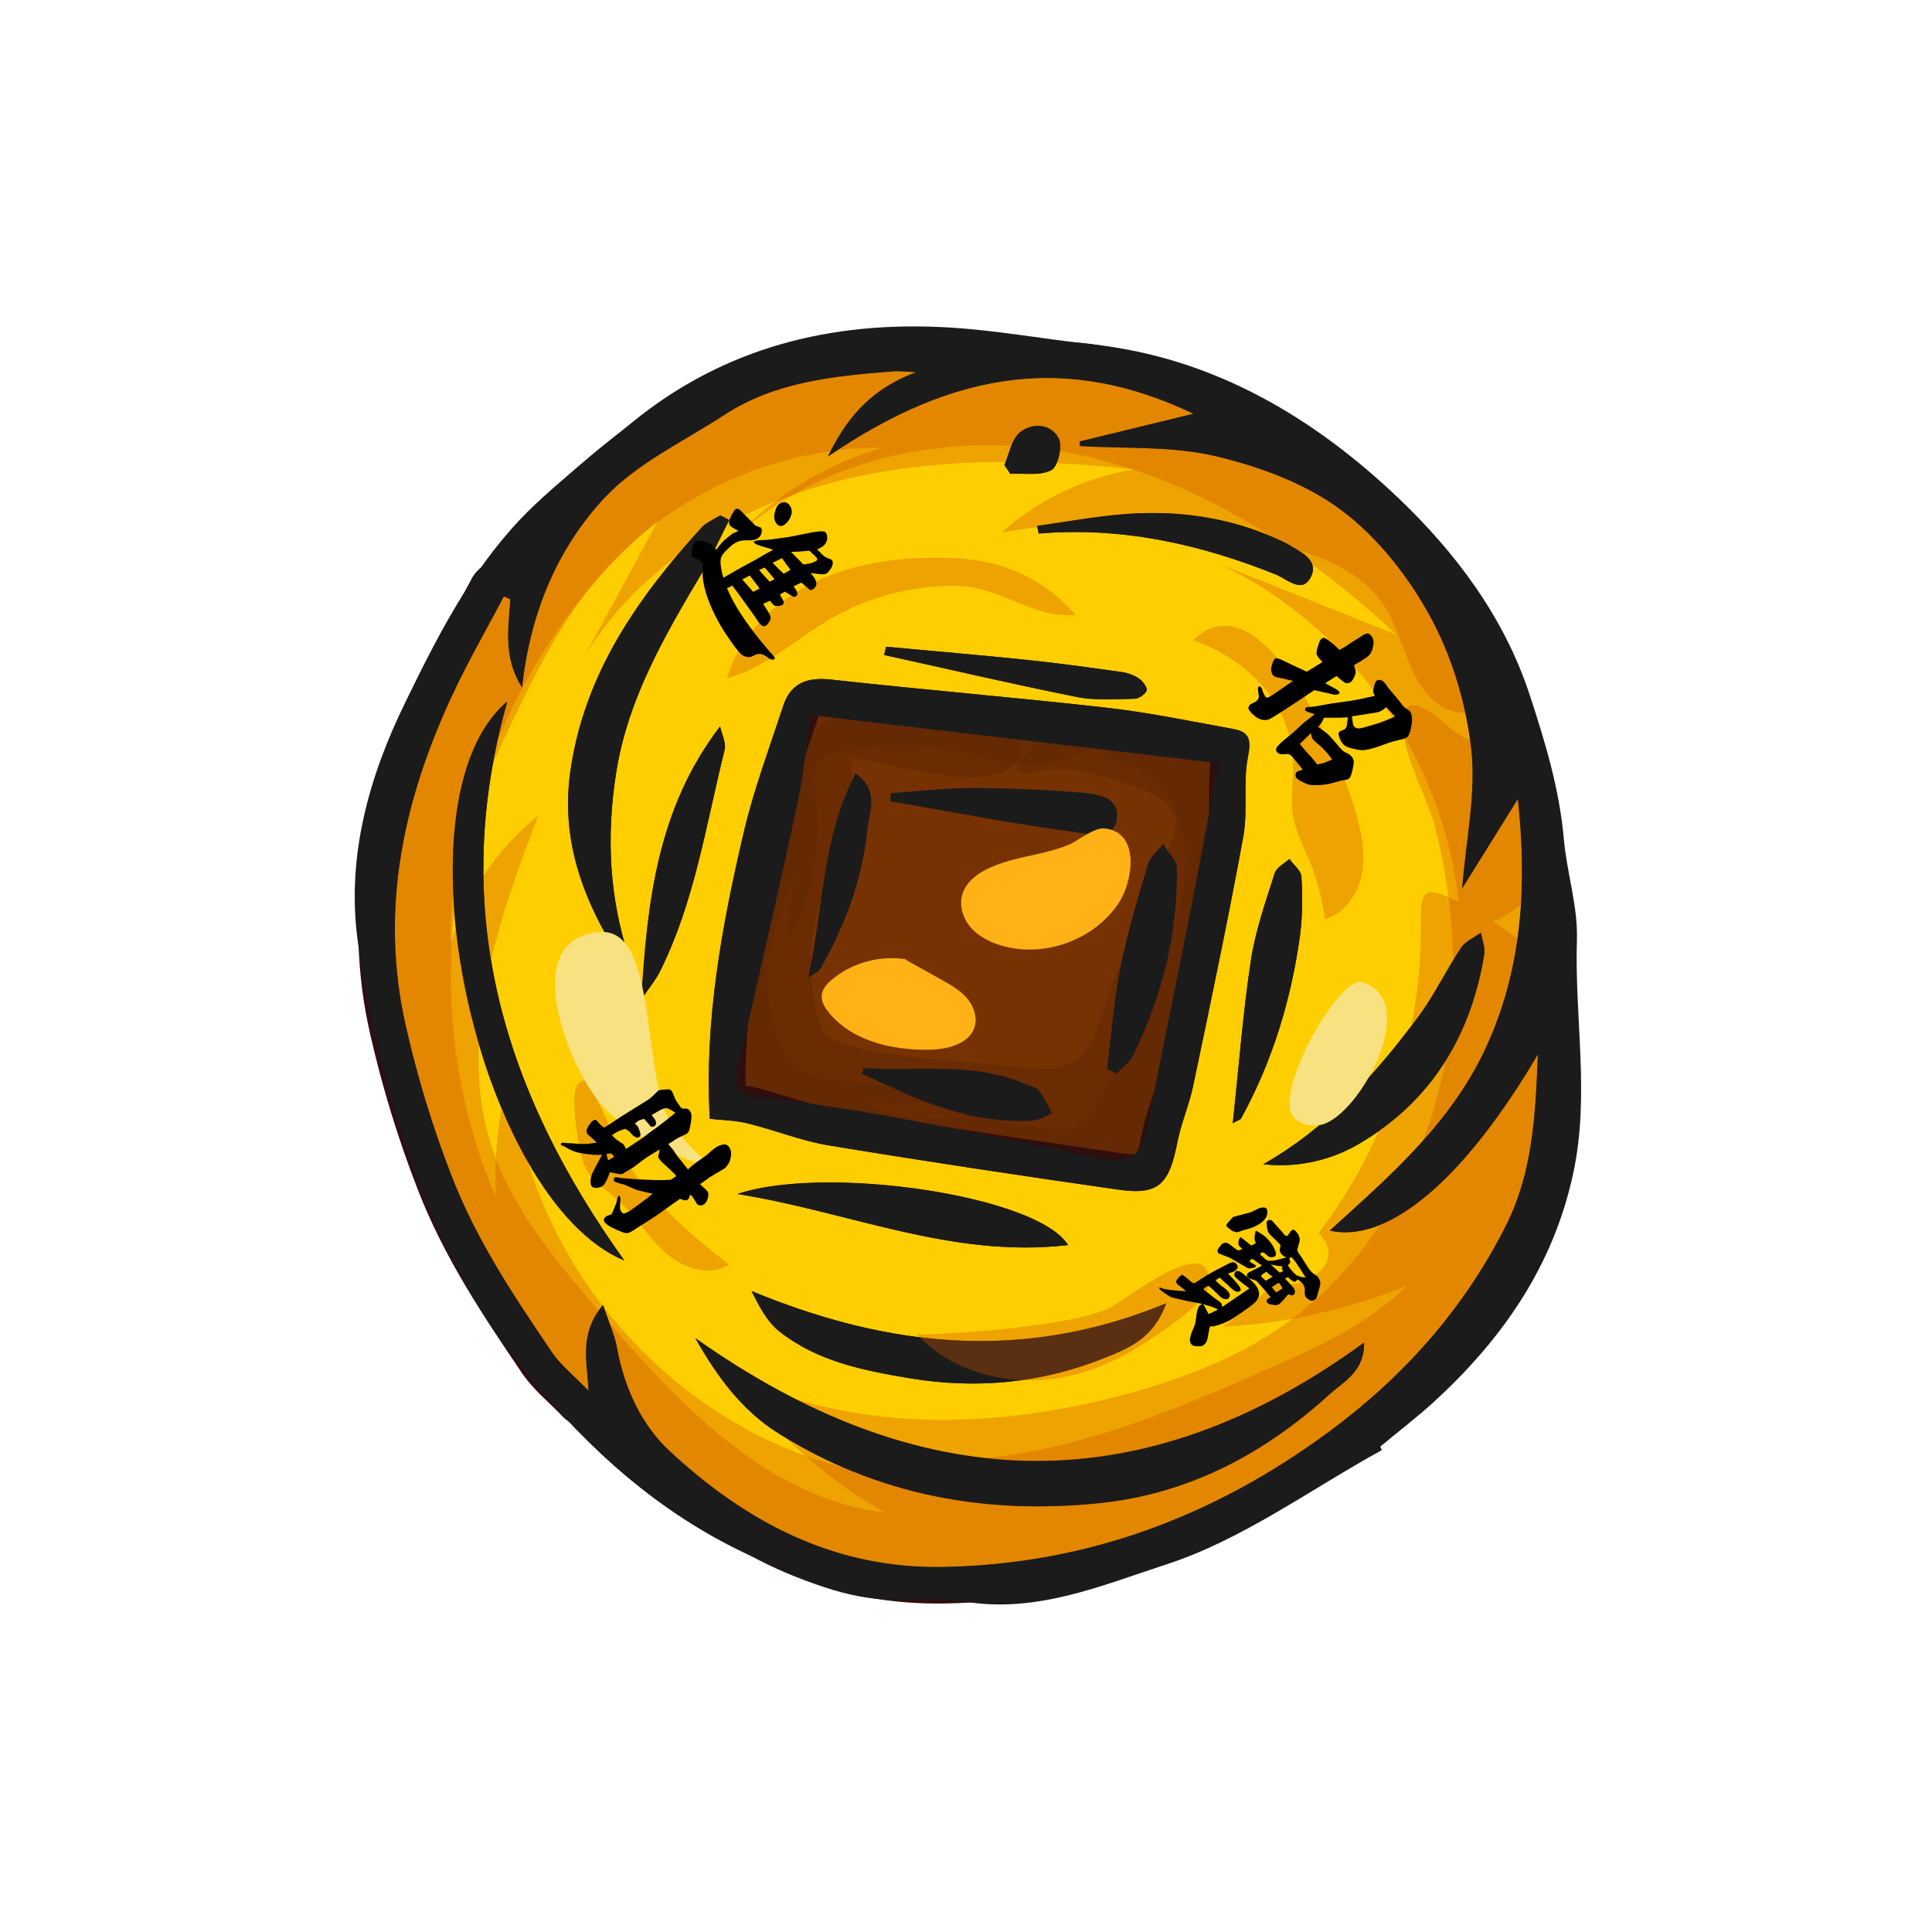 <?xml version="1.0" encoding="utf-8"?>
<!-- Generator: Adobe Illustrator 23.0.0, SVG Export Plug-In . SVG Version: 6.00 Build 0)  -->
<svg version="1.1" id="图层_1" xmlns="http://www.w3.org/2000/svg" xmlns:xlink="http://www.w3.org/1999/xlink" x="0px" y="0px"
     viewBox="0 0 1024 1024" enable-background="new 0 0 1024 1024" xml:space="preserve">
<path fill="#773203" d="M602.8,345.4c-56.2-11.7-117.7-12.9-167.8,15.1c-15.1,8.4-28.7,19.2-42.2,29.9c-5.4,4.3-10.8,8.6-14.9,14.1
	c-3.9,5.3-6.5,11.5-8.5,17.8c-8.8,27.6-8.1,57.7-2.1,86.1s16.8,55.5,28.1,82.3c6.7,16,13.5,32,22.9,46.6c4.5,7.1,9.8,14,17,18.3
	c15.7,9.2,35.5,3.8,53.1-1.1c51.4-14.2,106.5-21.7,150.5-52.1c12.1-8.3,23.4-18.7,29.1-32.2c4-9.4,5.1-19.8,6.1-30
	c3.1-33.7,5.2-67.6,3.2-101.4c-0.6-11-1.8-22.2-6.8-32c-4.1-8-10.8-15.2-13.3-23.9c-1.7-6.1,0.8-12.7-3.1-17.9
	C644.8,352.4,616.8,348.3,602.8,345.4z"/>
    <path opacity="0.49" fill="#5E2803" d="M581,393.2c-0.1,0.4-0.1,0.7-0.2,1.1c-11.1,8.5-26.8,12-40.7,10.7c-8-0.8-15.6-3.2-23.4-5
	c-22.7-5.5-46.6-6.2-69.6-2c-4.7,0.8-9.8,2.1-12.8,5.8c-3.9,4.9-2.9,11.9-2.2,18c3.3,26.5-1.8,53.9-14.3,77.4
	c-0.9-16.4,2.3-33,9.3-47.8c-7.7,16.6-15.3,33.5-18.7,51.5c-3.4,18-2.2,37.4,7,53.3c2.9,5,6.6,9.7,11.7,12.5c5,2.7,10.7,3.4,16.3,4
	c9.9,1.1,19.7,2.1,29.6,3.2c7,0.8,14.9,2,19.2,7.6c-10.9,1.5-22,1.7-33,0.7c15,10.2,34.8,9.2,52.9,7.8c-1.2-0.8-2.5-1.7-3.7-2.5
	c15.9,4.3,32.1,7.3,48.5,9c4.6,0.5,9.4,0.8,13.6-1.1c5.2-2.4,8.3-7.9,10.9-13.1c12.5-24.4,23.8-49.4,34-74.9
	c8.2-20.6,15.8-42.5,12.4-64.4c-3.4-21.9-21.3-43.1-43.4-42.4c3.4-8.7,13.4-13.5,22.7-13.5c9.4,0.1,18.2,4.1,26.3,8.8
	c9.4,5.4,19,12.8,20.6,23.4c1.2,7.6-2,15.2-4.7,22.4c-20.1,54.4-13.9,117.1-40.8,168.5c-2.9,5.5-6.8,11.3-12.9,12.5
	c-2.7,0.5-5.4,0.1-8.1-0.4c-54-9.4-108-19.1-161.9-29.1c-7.5-1.4-15.1-2.8-21.6-6.8c-16.6-10.3-19.7-33-18.8-52.6
	c1.7-37.1,11.3-73.4,20.9-109.3c2.2-8.1,4.4-16.4,9.2-23.4c4.5-6.6,11-11.6,17.5-16.3c7.5-5.5,15.3-11,24.2-13.9
	c15.6-5.1,32.6-1.6,48.7,2c24.6,5.4,49.2,10.9,73.8,16.3c0.8,0.2,1.7,0.5,1.8,1.2C581.5,393.2,580.9,393.9,581,393.2z"/>
    <path opacity="0.49" fill="#5E2803" d="M602.4,417.3c8.7,3.2,18.7,7.9,20.5,17c1.1,5.8-1.6,11.6-4.2,16.9
	c-13.1,27-24.3,55-33.5,83.6c-3.9,12.2-9,26.2-21.2,30.4c-5.4,1.8-11.2,1.4-16.8,0.9c-14.4-1.3-28.8-2.6-43.2-3.9
	c-19.1-1.7-38.4-3.5-56.8-8.9c-3.1-0.9-6.3-2-8.7-4.2c-2.7-2.5-3.9-6.2-4.9-9.8c-6.5-24.5-4.4-51.2,5.9-74.3
	c2.9-6.5,6.4-12.8,8.7-19.5c4.8-14.2,3.8-29.6,2.7-44.5c16,4,32.2,7.2,48.5,9.6c11.8,1.8,24.6,2.9,34.8-3.1c5-2.9,9.4-9.3,6.4-14.4
	c-1.8-3-5.5-4.2-8.8-5.2c-13.8-4-27.7-7.9-41.5-11.9c-19.5-5.6-42.1-10.8-58.8,0.7c-13.8,9.5-18.8,27.1-22.9,43.4
	c-5.1,20.6-10.3,41.1-14.6,61.9c-6.8,32.7-11.4,66.9-2.5,99.1c0.8,2.8,1.7,5.6,3.6,7.8c2.2,2.5,5.4,3.8,8.5,4.9
	c14.9,5.3,30.7,7.5,46.3,9.7c45.1,6.3,90.3,12.2,135.5,18c4.9,0.6,10,1.3,14.8,0c7.9-2.1,13.6-9.1,17.1-16.5c4.4-9.3,6-19.9,4.6-30
	c-1-7.5-3.5-15.4-0.6-22.4c1.8-4.3,5.3-7.5,7.6-11.5c5.1-9,3-20.1,4-30.4c0.9-9.8,4.6-19.1,7.6-28.4c6.9-21.4,10.2-44,9.7-66.5
	c-0.1-4.8-0.4-9.9-3.2-13.9c-2.4-3.6-6.4-5.8-10.4-7.6c-14.7-6.8-30.9-10.6-47.1-11.2c-11.9-0.4-24.1,0.9-35.4-2.7
	c-3.6-1.2-8.6-2.3-10.4,1c-2,3.9,3.3,7.6,4,12c0.8,5.6-9.5,10.6-8.1,14.9c1.3,4.1,12.5-0.2,16-0.5
	C571.7,406.3,587.6,411.9,602.4,417.3z"/>
    <g>
	<g>
		<path fill="#FFCE00" d="M496.1,840.2c-53.3,0-101.8-21-148.1-64.2c-12.2-11.3-21.3-26.5-26.8-44.3c0.1,1.6,0.2,3.3,0.3,5
			c0.2,4-2.1,7.8-5.9,9.3c-1.2,0.5-2.5,0.8-3.8,0.8c-2.6,0-5.1-1-7-3c-2.4-2.5-4.8-4.8-7.1-7c-5-4.8-9.7-9.4-13.6-15
			c-19.8-29.3-40.3-59.6-54.1-95.4c-10.1-26.1-18.2-52.4-24.6-80.4c-13.1-57.8-4.7-117.5,25.7-182.6c5.8-12.3,12.3-24.2,18.5-35.8
			c2.9-5.3,5.8-10.7,8.6-16.1c1.7-3.3,5.1-5.2,8.6-5.2c1.2,0,2.5,0.2,3.7,0.7c1.3,0.5,2.5,1.1,3.8,1.7c1.9,0.8,3.4,2.2,4.4,3.9
			c8-21,19.5-39.6,34.5-55.6c13.3-14.2,30.4-24.3,46.9-34.1c6.1-3.6,12.5-7.4,18.4-11.3c29.9-19.5,63.7-22.2,93.5-24.5
			c0.9-0.1,1.8-0.1,2.8-0.1c1.8,0,3.6,0.1,5.7,0.2c1.5,0.1,3.3,0.2,5.4,0.3c4.6,0.2,8.4,3.6,9.2,8.1c0.3,2.2-0.1,4.3-1,6.1
			c20.7-7.5,40.8-11.2,60.9-11.2c26.9,0,53.6,6.5,81.7,19.9c3.7,1.8,5.9,5.7,5.5,9.7c-0.4,4.1-3.4,7.4-7.3,8.4
			c-1.3,0.3-2.6,0.6-3.8,0.9c5.2,0.7,10.4,1.5,15.6,2.8c29,6.9,52.6,17.1,70.3,30.4c18.9,14.3,36.6,35.5,49.9,59.9
			c8.6,15.9,15.3,34.3,19.4,53.3c1.1,5.2,2,10.1,2.6,15c0.2,1.1,0.3,2.2,0.4,3.3c0.1,0.5,0.1,0.9,0.2,1.4
			c1.3,11.4,0.9,22.6-0.2,34.1c2.3-3.8,4.7-7.6,7.1-11.4c1.8-2.9,4.9-4.6,8.2-4.6c0.7,0,1.4,0.1,2.1,0.2c4,0.9,7,4.3,7.5,8.4
			c2.3,21.1,2.9,40,1.7,58c-0.4,6.6-1.1,12.6-1.9,18.4c-2.8,20.2-8,38.8-15.9,56.9c-8.3,19.1-20.4,37.3-36.8,55.6
			c-7.3,8.1-15.1,15.9-23,23.4c21.4-13.4,45.4-41.6,68.5-80.9c1.8-3,5-4.8,8.3-4.8c0.9,0,1.8,0.1,2.7,0.4c4.3,1.3,7.1,5.2,6.9,9.7
			c-1.3,31.7-2.7,64.6-18.2,95.2c-22.4,44.2-54,81-96.6,112.4c-31.7,23.4-65.1,41.4-99.2,53.6c-35.4,12.6-72.8,19.3-111.3,19.9
			C498.4,840.2,497.2,840.2,496.1,840.2z M411.7,747.3c1.9,1.4,3.9,2.8,5.9,4.1c0,0,0.1,0,0.1,0.1c1.1,0.7,2.2,1.4,3.3,2
			c0.1,0.1,0.2,0.1,0.3,0.2c9.4,5.7,19.2,10.8,29.1,15.1c30.6,13.3,64.2,20,99.7,20c10.5,0,21.4-0.6,32.3-1.7
			c29-3.1,56.8-13.1,83-29.8c-38.4,17.9-77.2,26.9-115.9,26.9c-9.6,0-19.3-0.5-28.9-1.6c-34.3-3.8-69.3-14.8-104-32.5
			C415,749.1,413.3,748.2,411.7,747.3z M433.5,707.2c14.6,7.2,31.3,10.5,49.6,13.6c10.9,1.8,21.7,2.7,32.2,2.7
			c16.8,0,33.3-2.3,49.3-7c-14.8,2.6-29.8,3.9-45.1,3.9C491.8,720.5,463.3,716.1,433.5,707.2z M687.7,657.6
			c-0.1,0.1-0.3,0.2-0.4,0.3c-0.3,0.3-0.7,0.5-1,0.8c-4.2,2.7-6,5.8-6.3,7.7c-0.1,0.9,0.1,1.2,0.2,1.3c0.8,1,1.4,1.4,1.8,1.6
			c0.1,0,0.1,0.1,0.2,0.1c0.5,0.2,0.9,0.3,1.5,0.3c0.9,0,3-0.3,6.5-2.5c2.3-1.4,3-2.6,3-2.9c0-0.2-0.2-1-1-2.1
			c-0.4-0.6-0.8-1-1.2-1.5l-0.2-0.2C689.2,658.7,688.2,657.9,687.7,657.6z M453.2,636.8c27.6,6.9,53.9,13.4,81.4,14.6
			C514.7,644.2,484.8,638.2,453.2,636.8z M385.5,584.1c4.3,0.4,8.7,0.8,13.3,2c5.9,1.5,11.8,3.3,17.4,5c8.5,2.6,16.4,5.1,24.5,6.4
			c45.2,7.4,93.8,14.9,152.9,23.4c3.2,0.5,5.9,0.7,8.1,0.7c6.3,0,9.2,0,12.7-17.8c1.1-5.8,2.9-11.4,4.6-16.7c1.5-4.8,3-9.3,3.9-13.8
			l0.7-3.5c8.8-41.9,17.9-85.2,25.7-128c1.1-5.9,1-12.3,1-19.1c0-7.6-0.1-15.6,1.5-23.5c0.3-1.4,0.4-2.4,0.5-3.1
			c-0.1,0-0.3-0.1-0.4-0.1c-4.9-0.9-9.9-1.8-14.9-2.8c-17-3.2-34.5-6.5-51.8-8.5c-25.6-2.9-51.6-5.4-76.8-7.9c-22.6-2.2-46-4.5-69-7
			c-1.5-0.2-2.9-0.2-4.1-0.2c-6.5,0-9.1,1.8-11,7.7c-1.9,5.7-3.8,11.4-5.7,17c-5.4,15.9-11,32.3-14.8,48.6
			C393.3,487.4,384,535.3,385.5,584.1z M755.6,549.9c-12.2,16-27.6,34.8-47.4,51.7c2.7-1.2,5.3-2.6,7.9-4.1c3.2-1.9,6.2-3.9,8.9-5.8
			c0,0,0.1,0,0.1-0.1c13.3-9.3,24.2-20.8,32.5-33.9c6.4-10.2,11.5-21.5,15.1-33.9c-4.2,7.2-8.5,14.7-13.7,21.7c0,0-0.8,1-1.1,1.5
			C757.2,547.9,756.4,548.9,755.6,549.9z M680.5,479.2c-3.4,10.6-6.4,20.8-7.9,31.2c-1.7,11-3,22-4.2,33.2c5-15.6,8.7-32,11.1-49.1
			C680.1,489.9,680.4,484.9,680.5,479.2z M365.5,434.8c-4.7,12.8-7.9,26-10.2,39.4C359.2,461.4,362.4,448.3,365.5,434.8z M351.8,319
			c-22.9,31-35.4,59.9-39.8,91.5c-2,14.1-1.4,27.7,2,41.7c-0.4-14.6,0.6-29.6,3.2-45.2C322.5,374.3,336.8,345.2,351.8,319z
			 M544.3,241.5c0.5,0,1,0,1.6,0c1.1,0,3.7,0,5.5-0.4c0.3-0.8,0.6-2,0.8-3.2c0.1-0.7,0.1-1.2,0.1-1.5c-0.4-0.5-1-0.9-2.2-0.9
			c-1.2,0-2.5,0.5-3.5,1.3c0,0-0.6,0.6-1.7,3.2C544.7,240.4,544.5,241,544.3,241.5z"/>
        <path fill="#2F0E0F" d="M474.9,196.7c2.7,0,5.8,0.3,10.7,0.5c-21.8,8.1-35.1,21.6-45.4,41.9c-0.5,0.9-0.9,1.8-1.4,2.8
			c1.6-1.1,3.2-2.2,4.9-3.2c39.1-25.8,75.3-38.4,111.3-38.4c25.7,0,51.2,6.4,77.6,19c-20.3,5-40.3,9.8-60.4,14.7
			c0.1,0.8,0.1,1.6,0.2,2.4c24.1,1.5,48.9-0.1,72,5.4c23.4,5.6,47.8,14.5,66.7,28.7c19.3,14.5,35.6,35.4,47.2,56.8
			c8.4,15.5,14.6,33,18.4,50.7c1,4.8,1.9,9.6,2.5,14.4c0.2,1.5,0.4,3,0.6,4.5c2.7,23.6-2.8,48.1-4.8,74
			c9.9-15.9,19.5-31.2,29.5-47.4c2.1,19,2.9,37.7,1.7,56.3c-0.4,5.9-1,11.8-1.8,17.7c-2.5,18.4-7.3,36.5-15.2,54.4
			c-8.8,20.2-21.1,37.4-35.1,53c-15.1,16.9-32.3,32-49.2,47.4c2.6,0.6,5.3,0.9,8.1,0.9c5.9,0,12.1-1.3,18.4-3.9
			c26.3-10.7,55.8-42.8,83.8-90.5c-1.4,32.9-2.8,63-17.1,91.2c-22.3,44.1-54,79.7-93.7,109c-61.1,45.1-128.6,70.4-204.9,71.6
			c-1.1,0-2.2,0-3.2,0c-56,0-101.9-24.7-141.5-61.6c-14.8-13.7-23.9-33.4-27.7-54.5c-0.8-4.3-2.3-8.5-4.1-13.3c-0.9-2.6-2-5.4-3-8.5
			c-0.1-0.3-0.2-0.6-0.3-1c-0.1,0.1-0.2,0.2-0.2,0.3c-0.7,0.9-1.4,1.8-2,2.7c-10,14.3-6.2,27.4-5.5,42.5c-7.7-8-14.8-13.6-19.7-20.8
			c-20.1-29.7-39.8-59-53.1-93.5c-10.1-26.1-18-52.1-24.1-79c-14.1-61.9-1.3-120.2,25-176.3c8.2-17.5,18-34.3,27-51.5
			c1.2,0.5,2.4,1,3.5,1.6c-1.1,15.4-3.8,31.1,6.1,46.7c4.3-39.5,18.7-73.7,43.8-100.6c17.2-18.3,41.9-29.8,63.5-43.9
			c27-17.6,58-20.6,89-23C473.5,196.7,474.2,196.7,474.9,196.7 M535.5,251.2c1-0.1,2-0.1,3.1-0.1c2.4,0,4.9,0.1,7.3,0.1
			c4.2,0,8.2-0.3,11.4-2c1.1-0.6,2.1-2,2.8-3.8c0.8-1.8,1.4-4,1.7-6.2c0.4-2.7,0.2-5.3-0.6-6.9c-2.4-4.5-6.6-6.6-11-6.6
			c-3.3,0-6.8,1.2-9.6,3.5c-2.1,1.7-3.4,4.3-4.6,7.2c-1.1,2.7-1.9,5.6-2.9,8.3c-0.2,0.6-0.4,1.2-0.7,1.8
			C533.4,248,534.5,249.6,535.5,251.2 M550.5,282.8c6.5-0.6,13-0.8,19.4-0.8c36.7,0,71.8,8.7,106.1,22.4c4.1,1.6,8.9,5.7,13,5.7
			c2.1,0,4-1,5.5-3.9c1.5-2.7,1.6-5,1-7c-1.1-3.3-4.6-5.8-8.3-8c-1.4-0.9-2.9-1.7-4.2-2.5c-1.8-1-3.7-1.9-5.6-2.8
			c-1.2-0.5-2.4-1.1-3.7-1.6c-20.2-8.6-41.3-12.4-62.8-12.4c-5.7,0-11.4,0.3-17.2,0.8c-14.7,1.3-29.3,4-44,6c0,0.2,0.1,0.4,0.1,0.6
			C550,280.5,550.3,281.6,550.5,282.8 M332.8,514.3c1-2.2,1.4-4.4,0.8-6.2c-10.9-32.6-12.3-65.8-6.9-99.4
			c6.3-38.7,25.6-71.8,45.2-104.8c5-8.4,9.1-17.4,13.5-26.2c0.3-0.7,0.7-1.4,1-2.1c-1.5-0.8-3.1-1.6-4.7-2.4c-1.8,1-3.7,2-5.5,3.1
			c-1.5,0.9-3,1.8-4.1,3c-4.7,5.1-9.2,10.2-13.6,15.5c-27.9,33.2-50,69.5-56.3,114.5C296.8,449.1,311.7,482.5,332.8,514.3
			 M586.5,370.7c4.9,0,9.9-0.2,14.8-0.3c2.3,0,5.6-2.3,6.5-4.4c0.5-1.4-2-4.9-4-6.3c-2.6-1.8-6-3.1-9.2-3.5
			c-16.7-2.3-33.4-4.7-50.1-6.4c-24.9-2.6-49.9-4.7-74.8-7c-0.3,1.5-0.7,3-1,4.4c33.8,7.4,67.5,15.3,101.4,22.1
			C575.3,370.5,580.9,370.7,586.5,370.7 M601.8,631.3c14,0,18.5-6.9,22.2-25.6c2-10.3,6.4-20.2,8.5-30.5
			c9.2-43.8,18.4-87.7,26.5-131.7c2.5-13.8-0.3-28.7,2.5-42.5c1.8-9,0.7-13.1-7.7-14.6c-22.4-4.1-44.7-8.8-67.3-11.3
			c-48.6-5.5-97.3-9.5-145.9-14.9c-1.8-0.2-3.6-0.3-5.2-0.3c-9.9,0-16.8,3.8-20.2,14.4c-7.2,22-15.4,43.8-20.8,66.3
			c-11.8,50.2-21.1,100.9-18.1,152.4c6.6,0.7,13.6,0.8,20.2,2.4c14.3,3.5,28.3,9.2,42.7,11.6c50.9,8.4,102,16.1,153.1,23.4
			C595.9,631,599,631.3,601.8,631.3 M330.9,668.1c-36.2-50.6-61.4-103.2-70.7-159.5c-2.5-14.7-3.8-29.6-4-44.9
			c-0.3-19.4,1.4-39.3,5.2-59.7c0.7-3.8,1.4-7.5,2.2-11.3c1.5-6.9,3.3-13.8,5.2-20.9c-22.1,18.6-30.5,57.4-28.6,101.1
			c0.1,3.1,0.3,6.2,0.5,9.4c0.2,3.1,0.5,6.2,0.8,9.4c2.1,20.3,6.3,41.1,12.1,61c3.4,11.9,7.5,23.5,12.1,34.4
			c4.2,10.1,8.8,19.6,13.9,28.4C294,640.7,311.5,660,330.9,668.1 M339.9,529.6c3.7-5.4,7.3-9.7,9.8-14.6
			c18.5-37.1,24.4-77.9,34.3-117.5c0.9-3.7-1.5-8.2-2.4-12.4C348.5,428.3,343,477.8,339.9,529.6 M653.4,595.3
			c2.4-1.4,3.9-1.7,4.4-2.6c16.6-30.2,26.5-62.7,31.2-96.7c1.4-10.3,1.3-20.9,0.8-31.2c-0.2-3.3-4.2-6.4-6.4-9.5
			c-2.7,2.5-6.9,4.5-7.8,7.6c-4.8,15.2-10.2,30.5-12.6,46.2C658.7,537.1,656.6,565.6,653.4,595.3 M678.5,617.6
			c15.3,0,29.7-4.1,42.6-11.8c3.3-2,6.6-4.1,9.6-6.3c14.6-10.3,26.2-22.6,35.1-36.7c10.6-16.7,17.4-35.8,20.9-57
			c0.6-3.6-1.1-7.6-1.8-11.5c-3.6,2.7-8.2,4.5-10.5,8c-1.5,2.2-2.9,4.5-4.3,6.8c-6.2,10.3-11.7,21-18.9,30.5
			c-1.1,1.4-2.2,2.9-3.3,4.3c-21.8,28.7-46.1,54.9-78.4,73.2C672.6,617.4,675.6,617.6,678.5,617.6 M543.5,661.2
			c7.4,0,14.9-0.4,22.6-1.3c-11.9-19.3-75.1-33.2-126.5-33.2c-18.9,0-36.2,1.9-48.7,6.1C442.6,641,490.8,661.2,543.5,661.2
			 M683.5,679.5c3.8,0,7.7-1.5,11.6-3.9c7.7-4.7,10.2-11.7,4.7-19c-0.5-0.7-1.1-1.4-1.7-2.1c-3-3.6-6.5-6.7-10.5-6.7
			c-2.1,0-4.3,0.8-6.7,2.8c-10.1,6.4-13.7,16.9-8.3,23.4c1.6,1.8,3.2,3.2,4.9,4C679.5,679,681.5,679.5,683.5,679.5 M515.4,733.3
			c23.8,0,47.1-4.4,69.8-13.5c12.8-5.1,26.3-10.4,32.9-29c-33.5,13.9-66.2,20-98.4,20c-40.9,0-81.1-9.9-121.3-26.5
			c4.1,8,8.1,16,14.6,21.2c19.9,15.9,44.1,20.7,68.7,24.9C492.9,732.3,504.2,733.3,515.4,733.3 M550.2,798.4c11,0,22.1-0.6,33.3-1.8
			c46.9-4.9,87-26.3,121.4-57.8c7.3-6.6,18.3-11.8,18.1-27.2c-58.3,42.5-116,62.7-173.5,62.7c-9.3,0-18.5-0.5-27.8-1.6
			c-33.7-3.8-67.2-14.4-100.7-31.5c-17.5-8.9-35-19.6-52.5-32c11.2,19.8,24.4,38.1,43.9,50.3c1.2,0.8,2.5,1.6,3.8,2.3
			c9.9,6,20,11.3,30.4,15.7C479.5,791.9,514.2,798.4,550.2,798.4 M474.9,177.4c-1.2,0-2.4,0-3.5,0.1c0,0,0,0-0.1,0
			c-29.4,2.3-66,5.2-98,26.1c-5.7,3.7-11.7,7.3-18,11c-17.1,10.1-34.8,20.6-49,35.8c-13.2,14.1-23.8,30.1-31.9,47.7c0,0,0,0,0,0
			c-2.4-1-5-1.5-7.4-1.5c-7,0-13.7,3.8-17.1,10.3c-2.8,5.3-5.7,10.7-8.6,16c-6.3,11.7-12.9,23.8-18.8,36.3
			c-14.9,31.9-24.5,61.7-29.2,91.2c-5.3,33-4.4,65.9,2.9,97.7c6.5,28.5,14.7,55.2,25,81.8c14.2,36.8,35,67.6,55.1,97.3
			c0,0,0,0,0,0.1c4.4,6.4,9.7,11.6,14.9,16.5c2.2,2.2,4.6,4.4,6.8,6.8c3.7,3.9,8.8,6,14,6c2.6,0,5.2-0.5,7.6-1.6
			c0.2-0.1,0.4-0.2,0.6-0.3c5.6,10.9,12.8,20.5,21.3,28.4c22.8,21.2,45.5,37,69.6,48.1c27,12.4,55.6,18.7,85,18.7c1.2,0,2.4,0,3.6,0
			c39.5-0.6,77.9-7.5,114.3-20.5c35-12.5,69.2-30.9,101.7-54.9c43.9-32.4,76.4-70.3,99.5-115.9c16.5-32.5,17.9-66.4,19.2-99.2
			c0.4-8.9-5.4-16.9-13.9-19.4c-1.8-0.5-3.7-0.8-5.5-0.8c-0.2,0-0.3,0-0.5,0c4.1-12.6,7-25.5,8.9-39.2c0.9-6,1.5-12.3,2-19.1
			c0,0,0,0,0-0.1c1.2-18.5,0.6-38-1.7-59.6c-0.9-8.2-6.9-14.9-15-16.8c-1.4-0.3-2.9-0.5-4.3-0.5c-1.6,0-3.2,0.2-4.8,0.6
			c-0.1-3.3-0.4-6.7-0.7-10c0-0.1,0-0.1,0-0.2c-0.1-0.4-0.1-0.9-0.2-1.3c-0.1-1.1-0.3-2.2-0.4-3.5c-0.7-5.2-1.6-10.3-2.7-15.7
			c-4.3-19.9-11.3-39.2-20.3-55.9c-13.9-25.6-32.6-47.9-52.6-63c-18.2-13.7-42.1-24.3-71.2-31.5c0.2-0.8,0.3-1.5,0.4-2.3
			c0.8-8.1-3.5-15.9-10.9-19.5c-29.5-14-57.6-20.8-85.9-20.8c-17.2,0-34.5,2.6-52,7.8c-3.1-6.2-9.4-10.5-16.6-10.8
			c-2-0.1-3.6-0.2-5.2-0.3C479,177.5,477,177.4,474.9,177.4L474.9,177.4z M433.9,379.3c0.3,0,0.8-0.1,1.5-0.1c0.9,0,1.9,0.1,3.1,0.2
			c23,2.6,46.5,4.8,69.1,7c25.2,2.4,51.2,5,76.7,7.9c16.9,1.9,33.5,5,51.1,8.4c2,0.4,4,0.8,6.1,1.1c-0.7,6.7-0.7,13.1-0.7,18.9
			c0,6.3,0.1,12.3-0.8,17.3c-7.8,42.7-16.9,85.9-25.7,127.8l-0.7,3.4c0,0,0,0,0,0.1c-0.8,4-2.2,8.3-3.7,12.8
			c-1.8,5.6-3.7,11.4-4.9,17.9c-1.1,5.5-2,8.4-2.6,9.9c-0.2,0-0.4,0-0.6,0c-1.7,0-4-0.2-6.8-0.6c-59.1-8.5-107.6-15.9-152.7-23.4
			c-7.4-1.2-15.1-3.6-23.2-6.1c-5.8-1.8-11.8-3.6-18-5.2c-2-0.5-4.1-0.9-6-1.2c-0.3-44.9,8.5-89,18.2-130.4
			c3.7-15.8,9-31.3,14.6-47.7c1.9-5.6,3.9-11.3,5.7-17c0,0,0,0,0-0.1C433.7,379.8,433.8,379.5,433.9,379.3L433.9,379.3z
			 M338.1,696.9L338.1,696.9L338.1,696.9L338.1,696.9z"/>
	</g>
</g>
    <path opacity="0.35" fill="#CE5300" d="M311.9,737.2c-7.7-8-14.8-13.6-19.7-20.8c-20.1-29.7-39.8-59-53.1-93.5
	c-10.1-26.1-18-52.1-24.1-79.1c-14.1-61.9-1.3-120.2,25-176.3c8.2-17.5,18-34.3,27-51.5c1.2,0.5,2.4,1,3.5,1.6
	c-1.1,15.4-3.8,31.1,6.1,46.7c4.3-39.5,18.7-73.7,43.8-100.6c17.2-18.3,41.9-29.8,63.5-43.9c27-17.6,58-20.6,89-23
	c3.3-0.3,6.6,0.2,12.7,0.5c-22.8,8.5-36.3,22.8-46.8,44.6c69.1-47.1,128.9-53.5,193.8-22.6c-20.3,5-40.3,9.8-60.4,14.7
	c0.1,0.8,0.1,1.6,0.2,2.4c24.1,1.5,48.9-0.1,72,5.4c23.4,5.6,47.8,14.5,66.7,28.7c19.3,14.5,35.6,35.4,47.2,56.8
	c8.4,15.5,14.6,33,18.4,50.7c-3.7-0.1-7.4-1-11-2.8c-19.3-9.9-20.5-36.8-32.5-54.8c-10.3-15.5-28.1-23.7-46.1-29.1
	c-2.1-0.7-4.3-1.3-6.4-1.8c-42.5-11.5-87.1-14.9-130.9-10c-6.3,0.7-12.6,1.6-18.9,2.6c19.6-17.4,44.3-29.1,70.1-33.3
	c-13.6-1.5-27.3-2.6-41-3.3c-9-0.5-18.1-0.7-27.1-0.7c-31.9,0.1-63.7,3.3-94.4,11.7c-18.4,5-36.3,12.2-53.1,21.3
	c-9.4,5.1-18.3,10.8-26.8,17.1c-20,14.9-37.2,33.1-49.7,54.7c13.3-24.6,26.7-49.3,40-73.9c-37.8,31.2-66.6,72-85.3,117.1
	c-11.8,28.6-19.5,58.9-22.8,89.6c-5.6,51.5,1.3,104.2,21.9,151.8c-0.6-15.7,0.5-31.5,3.1-47c1.2-7.3,2.8-14.5,4.7-21.6
	c1.1,17,4.2,33.8,9.2,50c8.4,27.6,22,53.6,39.7,76.5C306.8,707.3,311.1,721.1,311.9,737.2z"/>
    <path opacity="0.35" fill="#CE5300" d="M768.1,385.4c3.3,2.9,7.1,5.1,11.1,7c0.2,1.5,0.4,3,0.6,4.5c2.7,23.6-2.8,48.1-4.8,74
	c9.9-15.9,19.5-31.2,29.5-47.4c4.8,43.9,2.8,86.8-15.3,128.4c-8.8,20.2-21.1,37.4-35.1,53c5.2-13.6,9.2-27.7,11.8-42
	c0.4-2.2,0.8-4.4,1.2-6.7c2.5-15.6,3.5-31.4,3.1-47.1c-0.4-23.2-3.6-46.3-9.1-68.8c-4.1-17-16.3-37-17.5-54
	C742,364.5,757.1,375.9,768.1,385.4z"/>
    <path opacity="0.35" fill="#CE5300" d="M499.3,830.5c-57.5,1-104.4-24-144.7-61.6c-14.8-13.7-23.9-33.4-27.7-54.5
	c-1.2-6.6-4.1-12.9-7.1-21.8c31.8,41,76.5,72.2,126.7,85c1.5,0.4,2.9,0.7,4.4,1.1c-13.4-13.6-26.9-27.3-40.3-40.9
	c3.4,1.2,6.9,2.4,10.4,3.5c56.9,17.5,119.3,13,177-2.7c27.2-7.5,54-17.5,77.6-33c22.3-14.7,41-34.1,55.8-56.4
	c26.3-10.7,55.8-42.8,83.8-90.5c-1.4,32.9-2.8,63-17.1,91.2c-22.3,44.1-54,79.7-93.7,109C643.2,804,575.7,829.3,499.3,830.5z"/>
    <path opacity="0.35" fill="#CE5300" d="M311.9,737.2c-7.7-8-14.8-13.6-19.7-20.8c-20.1-29.7-39.8-59-53.1-93.5
	c-10.1-26.1-18-52.1-24.1-79.1c-14.1-61.9-1.3-120.2,25-176.3c8.2-17.5,18-34.3,27-51.5c1.2,0.5,2.4,1,3.5,1.6
	c-1.1,15.4-3.8,31.1,6.1,46.7c4.3-39.5,18.7-73.7,43.8-100.6c17.2-18.3,41.9-29.8,63.5-43.9c27-17.6,58-20.6,89-23
	c3.3-0.3,6.6,0.2,12.7,0.5c-21.8,8.1-35.1,21.6-45.4,41.9c-49.3,6.7-96,32.7-127,71.7c-16,20-27.8,43-39,66c-4.4,9-8.7,18-12.7,27.2
	c-9.7,22.3-17.9,45.3-21.1,68.9c-1.3,8.9-1.9,17.9-1.6,27c0.9-2.8,1.9-5.5,3-8.2c3.8-9.8,8.7-19.2,14.6-27.9c8-12,17.8-22.8,29-31.8
	c-9.5,24.7-19,50.6-25.1,76.7c-3.5,14.7-5.8,29.4-6.5,44.1c-0.9,19.2,1.1,38.2,7.4,56.6c10.8,31.8,33.1,58.2,54.8,83.8
	c0.5,0.5,0.9,1.1,1.4,1.6C307.3,708.9,311.2,722,311.9,737.2z"/>
    <path opacity="0.35" fill="#CE5300" d="M499.3,830.5c-57.5,1-104.4-24-144.7-61.6c-14.8-13.7-23.9-33.4-27.7-54.5
	c-0.8-4.3-2.3-8.5-4.1-13.3c40,46.3,85.9,93.3,146.1,100.6c-19.1-11-36.8-24.5-52.7-39.8c-4.9-4.7-9.5-9.6-14-14.6
	c34.8,22.7,77.9,29.3,119.5,25.5c5.3-0.5,10.4-1.1,15.6-1.9c46.2-7.2,89.8-25.6,132.6-44.4c27.2-11.9,54.8-24.3,76-45.1
	c-31.1,12.6-64.2,20-97.7,21.8c10.4-7.6,20.2-16,29.3-25.2c7.4-7.4,14.3-15.3,20.6-23.5c3.8-4.9,7.5-10,10.9-15.2
	c8.4-12.7,15.7-26,21.7-39.8c7.8-17.8,13.6-36.5,17.3-55.6c3.5-17.6,5.2-35.6,5.1-53.8c-0.1-17.7,1.1-21.3,18.4-12.8
	c0.5,0.2,1.1,0.5,1.6,0.8C765.1,402,715.3,331,645.7,298.7c31.5,12.6,63,25.2,94.5,37.7c-14.2-13.2-29.1-25.7-44.7-37.2
	c-7.1-5.2-14.4-10.2-21.8-14.9c-31.9-20.4-66.5-36-103.5-43.6c-2.8-0.6-5.6-1.1-8.4-1.6c-8.5-1.4-17.2-2.4-25.8-2.8
	c-54.7-2.9-110.7,13.4-149.4,51.5c21.7-23.8,50.1-41.4,81-50.5c-8-0.1-15.9,0.3-23.8,1.3c67-44.2,125.5-49.6,188.9-19.4
	c-20.3,5-40.3,9.8-60.4,14.7c0.1,0.8,0.1,1.6,0.2,2.4c24.1,1.5,48.9-0.1,72,5.4c23.4,5.6,47.8,14.5,66.7,28.7
	c19.3,14.5,35.6,35.4,47.2,56.8c8.4,15.5,14.6,33,18.4,50.7c1,4.8,1.9,9.6,2.5,14.4c0.2,1.5,0.4,3,0.6,4.5c2.7,23.6-2.8,48.1-4.8,74
	c9.9-15.9,19.5-31.2,29.5-47.4c2.1,19,2.9,37.7,1.7,56.3c-4.7,3.5-9.7,6.5-15,8.9c4.5,2.8,8.9,5.8,13.2,8.8
	c-2.5,18.4-7.3,36.5-15.2,54.4c-8.8,20.2-21.1,37.4-35.1,53c-15.1,16.9-32.3,32-49.2,47.4c8.3,1.8,17.2,0.7,26.5-3
	c26.3-10.7,55.8-42.8,83.8-90.5c-1.4,32.9-2.8,63-17.1,91.2c-22.3,44.1-54,79.7-93.7,109C643.2,804,575.7,829.3,499.3,830.5z"/>
    <path fill="#1B1B1B" d="M732.4,768.6c-37.9,20.8-73.9,47.5-114.3,60.6c-33.6,10.9-68.9,26.2-107.2,19.6c-13-2.3-26.8-0.5-40.2-1
	c-27.2-1-51.2-13.1-75-24.2c-46.4-21.8-83.3-55-115.9-94.7c-31.3-38.2-52.1-81.3-66.7-127.3c-10.7-33.7-19-68.7-23.6-103.7
	c-5.8-44,6-86.2,25.3-125.6c16.7-34.3,34.1-68.6,60.7-96.8c10.9-11.5,23.3-21.6,35.3-32c8-6.9,16.4-13.2,24.6-19.9
	c48.6-39.5,105.1-53.5,166.3-50.1c25.7,1.4,51.3,6.2,77,9c64.3,6.9,117.5,38.7,162.3,81.3c29.9,28.5,56.1,62.7,69.8,104.6
	c8.3,25.3,15.8,50.1,18.1,76.6c1.6,17.8,7.5,35.6,6.9,53.3c-1.3,41.1,6.9,82.2-1.9,123.3c-10.5,49.4-37.7,88.3-74.1,121.6
	c-9,8.2-18.8,15.7-28.2,23.5C731.8,767.3,732.1,768,732.4,768.6z M270.5,317.6c-1.2-0.5-2.4-1-3.5-1.5c-9,17.1-18.7,34-26.9,51.5
	c-26.3,56.1-39.1,114.4-25,176.3c6.1,26.9,14,52.9,24.1,79c13.3,34.4,33,63.8,53.1,93.5c4.8,7.2,12,12.8,19.6,20.7
	c-0.8-16.1-5.1-30.1,7.7-45.5c3.1,9.4,6.2,15.9,7.4,22.8c3.8,21,12.9,40.7,27.7,54.5c40.4,37.6,87.2,62.6,144.7,61.6
	c76.3-1.3,143.8-26.6,204.9-71.6c39.7-29.3,71.4-64.9,93.7-109c14.3-28.2,15.8-58.3,17.1-91.2c-37.9,64.5-78.3,100.5-110.3,93.5
	c32.5-29.5,66-58.3,84.3-100.4c18.2-41.6,20.1-84.5,15.4-128.4c-10.1,16.1-19.6,31.5-29.5,47.4c2-25.9,7.5-50.4,4.8-74
	c-2.7-23.8-10.1-48.6-21.5-69.6c-11.6-21.4-27.9-42.3-47.2-56.7c-18.9-14.2-43.3-23.2-66.7-28.7c-23.1-5.5-47.9-3.9-72-5.4
	c-0.1-0.8-0.1-1.6-0.2-2.4c20.1-4.9,40.1-9.8,60.4-14.7c-64.9-30.9-124.7-24.5-193.7,22.6c10.5-21.8,24-36.1,46.8-44.6
	c-6.1-0.3-9.4-0.7-12.7-0.5c-31,2.5-62,5.4-89,23c-21.6,14.1-46.3,25.6-63.5,43.9c-25.1,26.8-39.5,61.1-43.8,100.6
	C266.6,348.7,269.4,333,270.5,317.6z"/>
    <path fill="#1B1B1B" d="M376.2,593c-3-51.5,6.3-102.2,18.1-152.4c5.3-22.5,13.5-44.3,20.7-66.3c4-12.4,12.8-15.5,25.5-14.1
	c48.6,5.4,97.3,9.4,145.9,14.9c22.6,2.6,44.9,7.3,67.3,11.3c8.3,1.5,9.5,5.6,7.7,14.6c-2.7,13.8,0.1,28.6-2.5,42.5
	c-8,44-17.3,87.9-26.5,131.7c-2.2,10.3-6.5,20.1-8.5,30.5c-4.4,22.4-10.1,27.9-31.6,24.8c-51.1-7.3-102.2-15-153.2-23.4
	c-14.5-2.4-28.4-8.1-42.7-11.6C389.8,593.8,382.8,593.7,376.2,593z M429.7,379c-2.4,16.6-3.8,31.9-7,46.7
	c-10.1,46.9-20.9,93.6-31.6,140.3c-2,8.6-1.2,14,9.6,15.3c23.8,2.8,47.6,6.2,71.2,10.5c37.1,6.8,73.9,14.7,110.9,22
	c16.4,3.3,21.9-0.4,25.3-17.2c7.4-37,15-73.9,22.3-110.9c5.4-27.3,10.4-54.7,15.4-81.2C572.8,395.9,501.8,387.5,429.7,379z"/>
    <path fill="#1B1B1B" d="M368.6,709.3c117.1,83,234.6,89.7,354.4,2.3c0.2,15.5-10.8,20.6-18.1,27.2c-34.5,31.5-74.6,52.8-121.4,57.8
	c-60.8,6.4-118.6-4-171.1-37C393,747.4,379.8,729.1,368.6,709.3z"/>
    <path fill="#1B1B1B" d="M386.5,275.6c-4.8,9.4-9.2,19.2-14.6,28.3c-19.6,33-38.9,66.1-45.2,104.8c-5.4,33.7-4,66.9,6.8,99.5
	c0.6,1.8,0.2,4-0.8,6.2c-21.1-31.8-36-65.2-30.4-105.1c7.3-52,35.6-92.5,69.9-130c1.1-1.2,2.7-2.1,4.1-3c1.8-1.1,3.6-2.1,5.5-3.1
	C383.4,273.9,385,274.7,386.5,275.6z"/>
    <path fill="#1B1B1B" d="M268.9,371.8c-31.5,111.3-2,206.9,62,296.3C252.9,635.5,206.8,424.1,268.9,371.8z"/>
    <path fill="#1B1B1B" d="M618,690.8c-6.5,18.6-20,23.9-32.8,29c-33.5,13.4-68,16.6-103.7,10.6c-24.6-4.1-48.8-9-68.7-24.9
	c-6.4-5.1-10.5-13.2-14.5-21.2C470.4,714.1,542.2,722.2,618,690.8z"/>
    <path fill="#1B1B1B" d="M669.6,617.1c33.9-19.3,59-47.2,81.7-77.5c8.7-11.7,15-25.1,23.1-37.3c2.3-3.5,7-5.3,10.5-8
	c0.6,3.8,2.4,7.8,1.8,11.5c-7,43-27.8,77.4-65.6,100C705.7,615,688.2,619,669.6,617.1z"/>
    <path fill="#1B1B1B" d="M566.1,659.9c-61.8,7.2-116.2-17.7-175.2-27C437.3,617.3,549.8,633.6,566.1,659.9z"/>
    <path fill="#1B1B1B" d="M653.4,595.3c3.2-29.7,5.4-58.1,9.6-86.3c2.3-15.7,7.8-30.9,12.6-46.2c1-3.1,5.1-5.1,7.8-7.6
	c2.2,3.2,6.2,6.2,6.4,9.5c0.6,10.4,0.6,21-0.8,31.3c-4.7,34-14.6,66.5-31.1,96.7C657.3,593.6,655.8,593.9,653.4,595.3z"/>
    <path fill="#1B1B1B" d="M340,529.6c3.1-51.8,8.6-101.3,41.7-144.6c0.9,4.2,3.3,8.7,2.4,12.4c-9.9,39.6-15.8,80.4-34.3,117.5
	C347.3,519.8,343.6,524.2,340,529.6z"/>
    <path fill="#1B1B1B" d="M549.7,278.8c14.7-2.1,29.3-4.8,44-6.1c28.9-2.5,57,1,83.7,13.2c1.9,0.9,3.8,1.7,5.6,2.8
	c6.8,4,16.5,8.4,11.6,17.5c-4.7,8.6-12.5,0.6-18.6-1.8c-40.2-16.1-81.7-25.4-125.4-21.6C550.3,281.4,550,280.1,549.7,278.8z"/>
    <path fill="#1B1B1B" d="M469.6,342.8c24.9,2.3,49.9,4.4,74.8,7c16.8,1.7,33.5,4.1,50.1,6.4c3.2,0.4,6.6,1.7,9.2,3.5
	c2,1.4,4.5,4.9,4,6.2c-0.8,2.1-4.2,4.4-6.5,4.4c-10.4,0.2-21.2,1-31.3-1.1c-33.9-6.8-67.6-14.7-101.4-22.1
	C468.9,345.8,469.3,344.3,469.6,342.8z"/>
    <path fill="#FFCE00" d="M680.6,649.4c8.4-7.2,15.3-0.4,20.4,6.5c5.9,7.9,3.3,15.5-5.1,20.6c-8.5,5.2-17.3,6.7-24.4-1.8
	C665.7,667.7,669.6,656.3,680.6,649.4z"/>
    <path fill="#1B1B1B" d="M532.3,246.5c2.6-5.9,3.8-13.6,8.2-17.3c6.5-5.3,16.4-4.8,20.6,3.1c2.2,4.1-0.3,14.9-3.9,16.8
	c-5.9,3.2-14.3,1.6-21.7,2C534.5,249.6,533.4,248,532.3,246.5z"/>
    <path fill="#1B1B1B" d="M586.8,566.6c2.2-17.8,3.5-35.9,7-53.5c3.7-18.6,9.2-36.8,14.6-54.9c1.2-4.1,5.3-7.3,8.1-10.9
	c2.6,4.3,7.3,8.6,7.3,13c0.4,34.7-7.8,67.6-23,98.7c-1.9,3.8-5.8,6.7-8.8,10C590.3,568.2,588.6,567.4,586.8,566.6z"/>
    <path fill="#1B1B1B" d="M472.1,420.4c14-1,27.9-2.7,41.9-2.7c18.8,0,37.7,0.7,56.5,2.2c8.9,0.7,22.1,1.4,21.6,12.8
	c-0.6,13.4-15,9.3-22.6,8.3c-32.7-4.4-65.1-10.7-97.7-16.3C471.9,423.2,472,421.8,472.1,420.4z"/>
    <path fill="#1B1B1B" d="M457.8,566.1c28.8,1.9,58.3-3.6,86.2,8.7c2.3,1,5.3,1.5,6.6,3.2c2.8,3.7,4.8,8.1,7.1,12.2
	c-3.6,1.3-7.2,3.6-10.9,3.8c-23.6,1.3-45.8-5.1-67.1-14.5c-7.7-3.4-15.3-6.9-22.9-10.4C457.1,568.1,457.5,567.1,457.8,566.1z"/>
    <path fill="#1B1B1B" d="M428.4,518.1c8.2-37.5,7.3-74.4,25.1-108.2c12.9,9.3,7.2,20.3,6.3,29.4c-2.7,26.7-11.9,51.5-25.3,74.7
	C433.7,515.2,431.8,515.8,428.4,518.1z"/>
    <path opacity="0.35" fill="#CE5300" d="M332.7,617.1c14.5,20.7,33.6,37.7,53.7,53.1c-10.3,6.8-24.6,1.9-33.8-6.3
	c-9.2-8.2-15.6-19.2-24.7-27.5c-6.6-5.9-15-10.8-18.3-19c-2.3-5.8-10.5-45.7,0.1-44.6C314.2,573.2,328.2,610.8,332.7,617.1z"/>
    <path opacity="0.35" fill="#CE5300" d="M718.8,431.2c2.9,10.4,5.1,21.4,3,32.1c-2,10.6-9.2,20.9-19.6,23.9
	c-1.3-10.6-4.1-21.1-8.2-31c-3.2-7.8-7.3-15.5-8.7-23.8c-1.4-8.8,0.2-17.8,0.1-26.7c-0.3-32.8-24.1-56-53-66.4
	C670,302.9,712.1,407.1,718.8,431.2z"/>
    <path opacity="0.35" fill="#CE5300" d="M440.7,327.7c-18.5,10.7-34.7,26.3-55.4,31.7c6.4-21.4,23.1-38.7,42.8-49.1
	c19.8-10.4,42.4-14.3,64.7-14.7c12-0.2,24.1,0.5,35.6,3.7c16.1,4.5,30.8,13.9,41.7,26.6c-21.9,2.3-39.6-14.8-62.4-15.3
	C484.5,310.1,461,316,440.7,327.7z"/>
    <path opacity="0.35" fill="#CE5300" d="M587.2,693.7c-10.6,4.2-21.9,6.3-33.1,7.9c-22.6,3.3-45.4,5.2-68.2,5.7
	c19.2,20.7,50.3,28,78,22.6c16-3.1,31-10.1,44.5-19.2c7.2-4.9,31.2-19.8,32.1-29.4C643.5,650.4,595,690.5,587.2,693.7z"/>
    <path fill="#F7E180" d="M700.5,596.1c-5.3,1.3-11.4,0-14.9-4.1c-10.9-13.1,24.2-74.9,36.2-71.4C753.9,529.9,720.7,591.2,700.5,596.1
	z"/>
    <path fill="#F7E180" d="M356.6,596.7c6.2,8.6,14.1,15.8,22,22.9c-20.7-6.7-41-16.1-56.9-30.9c-18-16.8-49.9-91.8-3.4-94.7
	C349.5,492.1,339.5,572.9,356.6,596.7z"/>
    <path fill="#FFB115" d="M531.1,457.4c-9,3-18.8,8-21.2,17.2c-1.5,6,0.7,12.6,4.8,17.2c4.1,4.6,9.9,7.5,15.8,9.3
	c22.5,6.8,49-2.6,62.2-22.1c7.7-11.4,12-37.6-7-39.9c-6.2-0.7-14.3,6.8-19.9,8.9C554.7,452.5,542.5,453.6,531.1,457.4z"/>
    <path fill="#FFB115" d="M481.7,508.7c-14.1-2.7-29.3,1.1-40.4,10.2c-2.9,2.4-5.7,5.4-5.8,9.1c-0.1,3,1.5,5.7,3.3,8
	c12.1,15.6,33.6,20.6,53.3,20.4c9.9-0.1,22.1-3,24.6-12.6c1.4-5.3-0.9-11-4.5-15.1c-3.7-4.1-8.5-6.8-13.3-9.5
	c-6.7-3.7-13.4-7.5-20.1-11.2"/>
    <g>
	<path d="M697.8,346.6c-0.1-0.8,0.1-2.1,0.7-3.9c0.5-1.8,1-3.1,1.4-3.6c0.4-0.6,0.9-0.9,1.5-1c0.5-0.1,1.3,0.3,2.4,1.1l3,2.3l3.2,3
		c1.1-0.7,2-1.2,2.6-1.5l4.8-3.2c2.1-1.2,3.7-2.2,4.8-3c1.1-0.8,2.1-1.1,2.9-1c0.8,0.1,1.6,0.9,2.4,2.3c0.6,1.3,0.7,2.8,0.2,4.7
		c-0.4,1.9-1,3.3-1.7,4.1c-0.7,0.9-2.4,2.1-5,3.7l-3.4,2c0.7,1.8,1,3.1,0.9,3.9c-0.1,0.8-0.4,1.7-1,2.9c-0.6,1.2-1.2,1.9-1.9,2.3
		c-0.7,0.3-1.4,0.5-2.1,0.4c-0.7-0.1-2.4-1.4-5.1-3.8l-6,3.8c1.9,1.1,3.5,1.9,4.6,2.5c1.1,0.6,1.9,1.1,2.4,1.6
		c0.5,0.5,0.7,0.9,0.6,1.1c-0.1,0.3-0.4,0.5-1.2,0.8c-0.7,0.3-2.1,0.1-4.1-0.5l-4.5-1l-3.6-0.8c-3.4,2.3-5.8,3.9-7.3,4.9
		c-1.5,1-4,2.6-7.5,4.9c-3.5,2.3-5.9,3.8-7.2,4.6c-1.3,0.8-2.4,1.3-3.4,1.4c-1,0.1-2.1,0-3.3-0.4c-1.2-0.4-2.5-1.3-4-2.7
		c-1.5-1.4-2.2-2.4-2.2-3.2c0-0.8,0.4-1.4,1.1-2l2.7-1.4c0.7-0.5,1.3-1.1,1.6-1.9c0.2-0.5,0.1-1.5-0.2-3.2c-0.3-1.6-0.2-2.6,0.1-2.8
		c0.3-0.2,0.7-0.2,1-0.1c0.3,0.1,0.6,0.6,0.9,1.4c0.2,0.8,0.6,1.7,1,2.6c0.5,1,0.9,1.6,1.3,1.8c0.4,0.3,1.6-0.3,3.7-1.6l10.4-7.2
		c-3.7-0.9-6.2-1.5-7.4-1.7c-1.2-0.2-2.2-0.5-2.7-0.9c-0.6-0.4-1-1.1-1.3-2.2c-0.3-1-0.2-2.4,0.4-4.1c0.5-1.7,1.1-2.7,1.7-3
		c0.6-0.3,2.1,0.1,4.5,1.3s6.4,3.1,12.1,5.7c1.7-1,2.7-1.6,3-1.8l5.3-3.3C698.8,348.7,697.9,347.3,697.8,346.6z M704.9,390.2
		l5.3,6.1c1,1.2,1.9,2,2.7,2.4l1.5,0.7c1,0.5,1.7,1.2,2.3,2c0.4,0.6,0.7,1.3,0.8,2c0.1,0.7-0.1,2-0.5,4c-0.4,1.9-0.8,3.2-1.1,3.9
		c-0.3,0.7-0.7,1.2-1.1,1.5c-0.4,0.3-1.5,0.6-3.2,0.8c-0.3,0-1.8,0.4-4.6,1.2c-2.7,0.8-5.4,1.2-8,1.3c-2.6,0.1-4.4,0-5.5-0.3
		c-1.1-0.3-2.5-1-4.4-2c-1.9-1-2.7-2.1-2.4-3.3c0.2-1,0.5-1.5,1.1-1.6l2.7-1c-1.8-2.2-3.3-4-4.6-5.7c-1.3-1.6-2.4-2.5-3.3-2.6
		l-2.4,0.2c-1.6,0.1-2.8-0.4-3.5-1.3c-0.7-1-0.4-2.2,1-3.6c1.3-1.4,3.8-3.5,7.3-6.3l5.7-5.2c0.4-0.4,1.8-1.5,4-3.2l2.1-1.6
		c-0.7-0.3-1.7-0.7-3.1-1.1c-1.3-0.4-2-0.8-2-1.3c0-0.4,0.1-0.8,0.3-1c0.2-0.3,0.9-0.4,2-0.5c1.1,0,2.5-0.2,4.3-0.5l7.2-1.3
		l11.3-1.6c2.9-0.5,6.9-1.3,11.9-2.5c-0.5-1-0.8-1.7-0.9-2.1c-0.1-0.5,0.1-1.5,0.5-3c0.4-1.5,0.9-2.5,1.4-3c0.5-0.4,1.3-0.5,2.6-0.1
		c0.8,0.3,1.9,1.5,3.3,3.7l5.2,6.2c2,2.7,3.3,4.2,3.8,4.6l2.3,1.5c0.9,0.8,1.4,2.2,1.5,4.2c0.1,1.6-0.2,3.5-0.7,5.7
		c-0.5,2.1-1.1,3.5-1.7,4c-0.6,0.5-1.4,0.9-2.3,1.2l-5.1,1.2c-0.7,0.2-3.2,1-7.5,2.6c-4.3,1.5-7.4,2.2-9.4,2.1
		c-2-0.2-4.2-0.6-6.5-1.3c-2.3-0.7-3.8-2-4.7-4c-0.9-2-1.2-3.3-1-3.8c0.2-0.6,0.8-1,1.6-1.3l1.5-0.6c0.8-0.5,1.3-1.5,1.4-3.1
		l0.4-3.3c-2.2,0.1-3.8,0.2-4.8,0.2l-4.5,0l-3.3,0c-0.3,0.5-0.5,0.9-0.6,1.1l-0.8,1.7l-1.8,2.1C701.4,387.1,703.5,388.8,704.9,390.2
		z M702.6,404l3.5-1.4c-2.1-3-4.4-5.6-6.9-7.7c-2.5-2.1-3.8-3.4-3.8-3.9l-0.6-2.4c-2.2,2.1-4.2,4-5.9,5.7c1.2,1.5,2.1,2.6,2.7,3.3
		l3.8,4.1l2.8,3.5C700.6,404.7,702,404.3,702.6,404z M716.9,382.4c0.1,0.8,0.2,1.5,0.4,2c0.2,0.5,0.6,1,1.4,1.4
		c0.9,0.5,2.6,0.3,5.2-0.5l7-2.1c1.6-0.5,4.4-1.7,8.5-3.4c-1.6-1.8-3.2-3.5-4.7-5c-1,0.9-1.8,1.5-2.5,1.9c-0.7,0.4-1.5,0.7-2.5,0.9
		c-1,0.2-3.7,0.6-8,1.3l-5.2,0.8C716.7,380.7,716.8,381.6,716.9,382.4z"/>
</g>
    <g>
	<path d="M371.5,614.4c1.9-1.3,3.6-2.6,5.1-4c1.5-1.3,2.5-2.1,2.9-2.3c1.2-0.8,2.5-1.3,4-1.5s2.7,0.6,3.5,2.3c0.6,1.3,0.7,3,0.2,5
		c-0.4,2-1.4,3.7-2.9,5.2l-8.2,4.9l-5.1,3.7c1,0.9,1.9,1.7,2.8,2.5c0.8,0.7,1.3,1.4,1.5,1.9c0.2,0.6,0.2,1.7-0.2,3.1
		c-0.3,1.4-1,2.5-2.1,3.2c-1.1,0.7-2.2,0.7-3.4,0l-2.6-4.2l-1.3-1.1c-0.3,1.5-0.7,2.5-1.4,2.9c-0.7,0.4-1.9,0.2-3.9-0.6
		c-1.7,1.2-3,2.1-3.8,2.7l-4.1,2.9c-3.4,2.5-5.9,4.2-7.4,5.1l-7.7,4.9c-2.3,1.6-3.9,2.5-4.9,2.6c-1.3,0.1-4.1-0.9-8.4-3.1
		c-4.3-2.2-5.2-4.2-2.5-6l2.2-0.8c0.2-0.1,0.4-0.3,0.6-0.6c0.1-0.2,0.4-0.9,0.9-2.2l1.4-3.4c0.3-1.8,0.7-3,1.1-3.5
		c0.4-0.5,0.8-0.1,1,1.2l-0.2,5.1c0.1,1,0.5,1.9,1.3,2.6s2.7-0.2,5.9-2.5c4.7-3.5,7.1-5.2,7.2-5.3l2.9-2.4c-2.6-0.6-4.6-1-6-1.4
		c-1.5-0.3-2.5-0.6-3.2-0.9l-6-2.6c-3.6-0.8-5.4-1.5-5.4-2.2c0-0.7,0.1-1.1,0.4-1.4c0.3-0.3,0.8-0.3,1.7-0.1
		c0.9,0.2,1.9,0.3,3.3,0.4l4.6,0.4c1,0.1,3.6,0.2,7.7,0.4s6.7,0.2,7.6,0.2l4.9-0.2c0.8-0.6,1.4-0.9,1.6-1l1.4-1
		c-1.3-1.4-2.9-3-5-4.9c-2.1-1.9-3.4-3.2-4-4c-0.6-0.8-0.8-1.4-0.5-2l0.7-3.2c-1.9,1.1-3.7,2.2-5.3,3.2c-1.6,1-3.3,2.2-5,3.5
		c-1.9,1.5-3.1,2.3-3.4,2.6l-3.8,2.3c-1.1,0.7-1.8,1.1-2.2,1.3c-0.6,0.2-1.1,0.3-1.7,0.2l-2.1-0.4l-3-0.6c-1.5,4.5-3,7-4.4,7.7
		c-1.5,0.6-2.8,0.8-4,0.5c-1.2-0.3-1.8-1.3-1.8-3c0-1.7,0.3-3.3,1-4.7c0.6-1.4,2.3-4.6,5.1-9.7c-1.9,0-3.3,0-4.1,0
		c-0.9-0.1-2.3-0.2-4.5-0.5c-2.1-0.3-3.9-0.6-5.2-1s-2.8-1-4.2-1.8c-1.5-0.9-2.4-1.4-2.9-1.5c-0.5-0.1-0.8-0.3-0.9-0.5
		c-0.1-0.2-0.1-0.5,0.1-0.8c0.2-0.3,0.7-0.4,1.5-0.3c0.8,0.1,1.6,0.2,2.4,0.2c0.8,0,2.4,0.1,4.8,0.3c2.4,0.2,4.6,0.2,6.6-0.1
		l3.6-0.5c-0.6-0.6-1.5-1.5-2.9-2.7c-1.4-1.2-2.1-1.9-2.2-2c-0.4-1-0.4-1.9,0-2.8c0.4-0.9,0.9-1.7,1.6-2.6c0.7-0.8,1.2-1.4,1.6-1.6
		c0.5-0.3,1-0.4,1.5-0.3l2.2,2.4l2,1.7c1.3-0.8,2.1-1.3,2.5-1.5c0.3-0.2,2.5-1.7,6.6-4.4l14-8.7c1.3-0.8,2.5-1.9,3.8-3.2
		c1.3-1.3,2-2,2.3-2.1c0,0,0.9-0.1,2.6-0.3c1.7-0.2,2.7-0.2,3.2,0c0.4,0.2,0.9,0.7,1.4,1.6l1.2,3c0.3,0.8,1.1,2.1,2.5,4
		c0.6,0.9,1.1,1.4,1.6,1.5l2.1,0c0.7,0.1,1.3,0.5,1.8,1.3c0.5,0.8,0.8,1.6,0.8,2.6c0,0.9-0.1,2.4-0.5,4.3c-0.3,1.9-0.6,3.1-0.9,3.7
		s-0.6,1-0.9,1.2c-0.3,0.3-1.3,0.8-2.9,1.5c-1.6,0.7-2.7,1.3-3.2,1.7l-3.9,2.5c1.2,1.4,2.1,2.5,2.7,3.2l1.9,2.9l2.3,2.9l3.5,4.4
		C367.2,617.4,369.6,615.7,371.5,614.4z M321.4,611.7l0.9,3.3c1.1-0.6,1.9-1,2.2-1.2l1.1-0.8l-1.7-1.7L321.4,611.7z M334.3,607.3
		l5.9-3.9l3.3-2.5l4.8-3.5c1.4-1,2.9-2.2,4.6-3.5l5.1-4.1c-2-1.4-3.5-2.1-4.5-2.4c-1.1-0.2-2.8,0.4-5.2,1.9l-2.9,1.7
		c0.7,0.9,1.3,1.7,1.7,2.3c0.4,0.6,0.6,1.3,0.6,2.1c0,0.8-0.4,1.3-1.3,1.7c-0.9,0.3-1.6,0.1-2.2-0.9l-2.8-3.2
		c-1.9,0.5-3,0.9-3.3,1.2l-1.6,1.3c1,0.9,1.5,1.5,1.7,1.9c0.2,0.4,0.5,1.2,1,2.6c0.5,1.4,0.3,2.3-0.6,2.7c-0.8,0.5-1.8,0.2-3-0.8
		l-2.4-2.5l-1.9-1.1c-2.3,0.8-3.5,1.2-3.8,1.4l-3.3,2c1.5,1.5,3,2.7,4.3,3.5c1.3,0.8,2,1.3,2.1,1.5l1.2,2.2
		C332.9,608.3,333.7,607.7,334.3,607.3z"/>
</g>
    <g>
	<path d="M400.5,288.3c-0.7-0.5-1-0.9-1-1.1c0.1-0.3,0.5-0.5,1.4-0.7c0.6-0.1,1.8-0.2,3.6-0.3c1.8,0,4-0.2,6.5-0.6l7.2-1
		c1.7-0.3,4.2-0.8,7.5-1.5c3.3-0.7,6-1.2,8-1.4c2.1-0.3,3.4-0.1,4,0.6c0.3,0.4,0.6,1.1,0.7,2.1c0.2,1,0,2.1-0.6,3.2
		c-0.7,1.2-1.6,2.1-2.7,2.6l-2,1c2.3,2.4,3.7,3.7,4.3,4c0.5,0.3,1.2,0.6,2,0.9c0.8,0.3,1.3,0.5,1.6,0.8c0.2,0.3,0.4,0.7,0.4,1.4
		c0,1.1-0.5,2.3-1.3,3.5c-0.9,1.2-1.6,1.9-2.1,2.2c-0.4,0.2-1,0.4-1.7,0.4c-0.7,0.1-2.9-0.2-6.7-0.7c1.1,1.3,1.9,2.3,2.3,3
		c0.4,0.8,0.7,1.6,0.8,2.6c0.1,0.9-0.4,1.9-1.5,2.8c-1.1,0.9-2,0.8-2.8-0.2l-3.7-3.1l-4.1,2c1.9,2.4,2.5,4.1,1.6,4.9
		c-0.9,0.8-1.6,0.9-2.4,0.2l-3.8-2.3l-2.6,1.5c0.4,0.7,0.7,1.4,1.1,2.1c0.4,0.6,0.7,1.2,0.8,1.6c0.1,0.4,0.1,0.9-0.2,1.4
		c-0.3,0.5-1.1,0.8-2.5,1c-1.4,0.1-2.3-0.1-2.7-0.7l-1.9-2.1l-3.5,1.7c2,3.1,3.2,5,3.5,5.7c0.3,0.7,0.5,1.4,0.4,2
		c0,0.6-0.4,1.4-1.1,2.4c-0.7,1-1.4,1.6-2.2,1.7c-1,0.1-2-0.7-3.2-2.3c-1.1-1.7-1.8-2.7-2.1-3.2l-8.4-11.7l-1.7-2.2l-1.6-2.1
		l-2.8,1.4c2.2,4.9,4.5,9.3,7.1,13.2c3.2,4.9,6.5,9.4,9.7,13.4c3.3,4,5.7,6.9,7.4,8.7c1.7,1.8,1.6,2.6-0.4,2.5
		c-0.6-0.1-1.5-0.5-2.5-1.3c-1-0.8-2.1-1.4-3.1-1.6c-1-0.2-2-0.1-3,0.3l-2.3,1.1c-1.3,0.4-2.7,0.2-4.3-0.6
		c-1.6-0.8-4.9-4.9-9.8-12.4c-2.4-3.7-4.6-7.7-6.6-12.1s-3.3-8.3-4.1-11.6c-0.8-3.3-1.1-6.1-1-8.3l0.1-4.5c-1-1.2-1.9-1.9-2.6-2.2
		l-2.9-1.1c-0.4-0.4-0.5-1.4-0.4-2.8c0.1-1.6,0.4-2.9,0.9-4c0.5-1,1.1-1.7,1.7-1.9c0.4-0.2,1.4-0.1,2.8,0.1c1.4,0.2,2.7,0.6,3.8,1.2
		c1.1,0.5,2.3,1.7,3.8,3.5c1.1-1.5,2-2.6,2.7-3.4c0.7-0.8,1.8-1.9,3.4-3.2c1.6-1.3,2.8-2.2,3.6-2.5l2.1-0.9
		c-2.7-1.4-4.2-2.4-4.5-2.9c-0.8-1.2-0.5-2.9,0.7-5.2c1.2-2.3,2.1-3.5,2.6-3.6c0.5-0.1,1,0,1.5,0.3c0.6,0.3,1.2,0.9,1.9,1.7
		s1.6,1.7,2.8,2.8c1.1,1.1,2.1,2.1,2.8,2.9c0.7,0.8,1.4,1.3,1.9,1.5l2.1,0.7c0.5,0.5,0.7,1.3,0.5,2.6c-0.2,1.2-0.8,2.2-1.9,3
		c-1.1,0.8-2.7,1.2-4.7,1.2l-2.7,0c-1.4,0.1-2.7,0.4-4,1c-1.3,0.6-2.8,1.7-4.5,3.4c-2.3,2.1-3.5,3.8-3.8,5.1c-0.3,1.3-0.3,3,0.1,5.1
		c0.4,2.1,0.7,3.8,1.2,5.2c1.2-0.7,2.2-1.2,2.8-1.6l7.2-4.1l7.2-3.9l6.2-3.6l3.1-1.6C404.3,289.7,401.2,288.8,400.5,288.3z
		 M393.4,307.1l5.8,6.6l3.4-1.8c-1.5-2-3.2-4.2-5.2-6.9L393.4,307.1z M402.3,302.1l5.6,6.2l2.6-1.3c-1.9-2.4-3.6-4.4-5.2-6.2
		L402.3,302.1z M409.5,298.3c1.8,1.9,3.8,3.9,5.9,5.8l3.6-2.1c-1.6-2-3.1-4-4.5-6.2L409.5,298.3z M413.5,266.8
		c1.9-1.1,3.6-0.8,4.9,0.9c1.3,1.7,1.6,3.6,0.8,5.7c-0.7,2.1-1.9,3.6-3.4,4.7c-1.7,1.1-3.2,0.9-4.3-0.7c-1.2-1.5-1.4-3.4-0.8-5.9
		C411.3,269,412.3,267.4,413.5,266.8z M425.8,299.2c1.5-0.2,2.7-0.4,3.6-0.6c0.9-0.2,1.7-0.5,2.5-0.9c0.8-0.4,1.3-0.8,1.3-1.2
		c0-0.4-0.3-0.9-1-1.6l-3.2-3c-1,0.1-2.2,0.2-3.8,0.3c-1.6,0.2-2.4,0.2-2.5,0.2l-3.5,0.1C422.8,296.1,425,298.3,425.8,299.2z"/>
</g>
    <g>
	<path d="M640.1,709c-0.4,2.2-1.3,3.6-2.8,4.3c-0.5,0.3-1.7,0.3-3.5,0.2c-1.8-0.1-2.8-1-3.1-2.8c-0.1-0.6,0-1.4,0.3-2.5
		s0.7-2.4,1.4-3.8c0.6-1.5,1-2.4,1.1-2.9l0.7-4.8c0.1-1,0.3-2,0.7-3c0.3-1,0.6-1.6,1-1.7l1.3-0.9c-1.7-0.4-3.4-0.7-5.2-1
		c-1.8-0.3-4-0.8-6.6-1.4c-2.6-0.6-4.1-1-4.5-1.1c-0.4-0.2-0.9-0.4-1.5-0.8c-0.6-0.4-1.4-0.9-2.2-1.5c-0.9-0.6-1.4-1.1-1.7-1.2
		s-0.6-0.6-1-1.2c-0.4-0.6,0.2-0.6,1.7,0c1.5,0.6,5.6,1.1,12.4,1.5c-1-1-2.1-1.9-3.5-2.9c-1.4-0.9-1.9-1.8-1.6-2.6
		c0.3-0.8,1-1.7,2-2.5l0.9-0.8c1.3,0.7,2.6,1.7,3.9,2.9c1.3,1.2,2.2,1.7,2.6,1.6c0.4-0.1,1.8-1,4.3-2.6c2.4-1.6,5-3.1,7.7-4.5l5.8-3
		c1.2-0.7,2.1-1,2.9-1c0.8,0,1.4,0.5,2,1.3c0.6,0.9,0.5,1.7-0.1,2.4c-0.6,0.7-1.3,1.2-2,1.4l-2.7,0.9c2.5,2.4,4.3,4.5,5.6,6.1
		c1.2,1.6,1.5,2.6,0.9,3.1c-0.6,0.5-1.3,0.6-2.1,0.4c-0.8-0.2-2.3-1.4-4.5-3.6l-2.7-2.4c-1-1.1-1.5-1.5-1.6-1.4l-2.2,1.4
		c1.3,1.4,2.8,2.7,4.4,3.8c1.6,1.2,2.5,2.1,2.9,3c0.4,0.8,0.4,1.6,0,2.3c-0.4,0.7-1,1-1.8,0.9c-0.8-0.1-1.4-0.3-1.9-0.5
		c-0.5-0.3-1.8-1.5-4-3.7c-2.2-2.2-3.5-3.1-3.7-2.8l-2.4,1.6c0.2,0.2,1.2,1,3,2.4c1.8,1.5,3.4,2.7,4.7,3.6c1.3,0.9,1.9,1.5,2,1.6
		l0.4,1.9l14.4-9.8c-4.8-3.6-7.3-5.7-7.7-6.3c-0.2-0.3-0.3-0.7-0.3-1.1c0-0.4,0.2-0.8,0.5-1.3c0.4-0.5,1-0.6,1.8-0.5s3,1.8,6.5,4.8
		c3.5,3.1,4.8,5.9,4.2,8.5c-0.3,1.1-0.9,2.2-1.9,3.2c-1,1-3.2,2.7-6.8,5.2s-5.9,3.9-6.9,4.5l-2.4,1.1c-0.8,0.4-1.4,0.6-1.7,0.7
		l-2.6,0.8c-1.3,0.4-2,0.6-2.2,0.5l-1.3-0.1C640.8,704.9,640.5,706.8,640.1,709z M640.4,696.4c0.9-0.3,1.6-0.5,2-0.7l1.1-0.6l2-1
		c-0.8-0.6-1.9-1-3.3-1.5l-4.5-1.4C638.7,692.8,639.6,694.5,640.4,696.4z M656.5,659.8c-0.2-0.5-0.2-1.3,0.1-2.3
		c0.2-1,0.6-1.6,1-1.8l5.5,4.4c0.2,0,0.6-0.2,1.3-0.5c0.7-0.4,1.1-0.6,1.2-0.8l-0.6-1.5c-0.1-0.2-0.1-0.7,0-1.5l0.1-1.3l0.3-1.4
		c0-0.4,0.1-0.6,0.2-0.7c0.1-0.1,0.5,0.1,1.2,0.5l3,1.9c1.8,1.4,3.4,3.2,4.9,5.6c0.4,0.7,0.8,1.7,1.3,2.8c0.4,1.2,0.4,2,0,2.4
		c-0.4,0.4-0.9,0.6-1.5,0.7c-1,0.1-1.7,0-2.2-0.4s-1-0.8-1.6-1.3c-0.5-0.5-1-0.8-1.3-0.8c-0.3,0-0.7,0-1,0.3s-0.5,0.4-0.5,0.7
		c0,0.2,0.5,0.7,1.4,1.3l1.6,1.5c1.1,0.9,3.5,0.9,7.1-0.1l3.9-1.1c-1.1-0.3-2-0.9-2.7-1.7c-0.6-0.8-0.9-1.5-0.9-2.1l0.4-2.8
		c-0.1-0.1-0.4-0.4-0.8-0.8c-0.4-0.4-1-1-1.8-1.8c-0.8-0.8-1.7-1.7-2.8-2.7c-1.1-1-1.7-2.4-1.8-4.4l-0.2-2.4
		c0.1-0.3,0.3-0.6,0.8-0.9c0.4-0.3,1-0.3,1.6-0.1c0.4,0.1,0.9,0.7,1.7,1.6l4.5,5c0.9,1.5,1.7,2,2.5,1.7c0.1-0.1,0.5-0.6,1-1.4
		c0.5-0.9,1.1-1.5,1.7-1.8c0.6-0.3,1.4,0.3,2.6,1.9c1.1,1.6,1.5,3.2,0.9,5c-0.7,2.3-1.1,3.7-1,4.1c0.1,0.4,0.5,1.1,1.3,2.2
		c0.8,1.1,1.9,2.8,3.3,5.1c1.4,2.3,2.5,3.7,3.1,4.3l2.8,2c0.3,0.3,0.5,0.6,0.8,1c0.6,1.1,1,2,0.9,2.7c0,0.8-0.3,2.1-0.9,4.1
		c-0.6,2-0.9,3.2-1.1,3.6c-0.2,0.4-0.5,0.8-1,1.1c-0.5,0.3-1,0.5-1.5,0.5c-0.6,0-1.3-0.4-2.2-1c-0.9-0.6-1.4-1.5-1.5-2.6
		c-0.1-0.2-0.1-0.9,0-2c0-1.1-0.3-2.1-0.9-3.1c-0.7-1-1.6-1.8-3-2.6c-0.4,0.6-0.8,1-1.2,1.2c-0.4,0.2-1.2-0.1-2.3-1
		c-1.1-0.9-1.6-1.4-1.6-1.4l-1.5,0.8c1.3,1.4,2.5,2.6,3.5,3.7c1.1,1.1,1.6,2,1.7,2.9c0.1,0.9-0.1,1.5-0.5,1.8
		c-0.4,0.3-0.8,0.5-1.2,0.5l-1.8-0.6l-2.7,3.2c0,0-0.3,0.2-0.6,0.6l-1.2,1.2c-0.3,0.2-0.6,0.4-0.8,0.5c-0.6,0.3-1.7,0.3-3.3,0
		c-1.6-0.2-2.6-0.8-2.8-1.6c-0.3-0.8,0.4-1.6,2.1-2.3c-4.6-5.6-7.2-8.5-7.8-8.8c-0.6-0.3-1.3-0.5-2.1-0.7c-0.7-0.2-1.4-0.5-2-0.9
		c-0.6-0.4-0.8-0.9-0.7-1.5c0.1-0.6,0.6-1.2,1.6-1.6l5.2-2.6l1.2-0.9c-1.4-0.7-2.7-1.6-3.8-2.5c-1.1-1-1.9-1-2.5-0.1
		c-0.4,0.5,0,1.1,1.2,1.6c1.2,0.6,1.7,1,1.8,1.2s0,0.5-0.2,0.7c-0.2,0.2-0.6,0.4-1.2,0.5c-1.2,0.2-1.9,0.3-2.1,0.3
		c-0.2,0-0.5-0.1-0.8-0.2l-9.5-5.5l-5.5-2.1c-1.2-0.7-1.3-1.7-0.3-3.1c1-1.3,1.6-2.1,1.9-2.2c0.2-0.2,0.7-0.3,1.5-0.5
		c0.8-0.2,2.1,0.5,3.9,2c1.8,1.5,2.9,2.2,3.3,2l2-0.7C657.4,661.2,656.7,660.3,656.5,659.8z M650,649.4c0.2-0.5,0.4-0.8,0.5-1
		c0.1-0.1,0.7-0.7,1.6-1.8c1-1.1,1.5-1.6,1.5-1.6l9.4-2.5l4.3-2.1c2.2-0.7,3.6-0.5,4.2,0.5c0.2,0.4,0.3,1.3,0.1,2.7
		c-0.2,1.4-1.1,2.8-2.9,4.3c-1.8,1.4-4.1,2.6-7,3.4c-2.1,0.5-3.6,1-4.6,1.4c-1,0.4-1.7,0.5-2.1,0.3l-1.7-0.5
		C650.9,650.9,649.8,649.9,650,649.4z M671.9,674.7c-0.4-0.4-0.6-0.6-0.7-0.6c-0.1,0-0.6,0.2-1.5,0.9c-0.9,0.6-1.3,1.1-1.3,1.3
		c0,0.3,0.8,1.1,2.5,2.5c1.1-0.6,1.8-1,2.1-1.2l1.5-1C673.1,675.8,672.3,675.1,671.9,674.7z M678.2,674.5c1.3-0.3,1.8-0.7,1.8-1
		l-0.7-1.3l0.6-1l-2.8-0.3l-3.6-0.7C675.1,671.6,676.6,673,678.2,674.5z M676.6,684.9l3.2-2c-1-2-1.8-3-2.2-2.9
		c-0.4,0.1-0.9,0.4-1.4,0.8l-0.7,0.5l-1.4,0.9C675.6,684.2,676.4,685.1,676.6,684.9z M683.7,669.4l-1.1,1.3c1.2,1.8,2.3,3,3.1,3.9
		c0.9,0.8,1.4,1.3,1.7,1.4c0.2,0.1,0.7,0.3,1.5,0.6c0.8,0.3,1.8,0.4,3.1,0.5c-4.6-7.5-7.2-11-7.7-10.7l-1,0.5
		C683.8,668.3,684,669.2,683.7,669.4z"/>
</g>
</svg>
